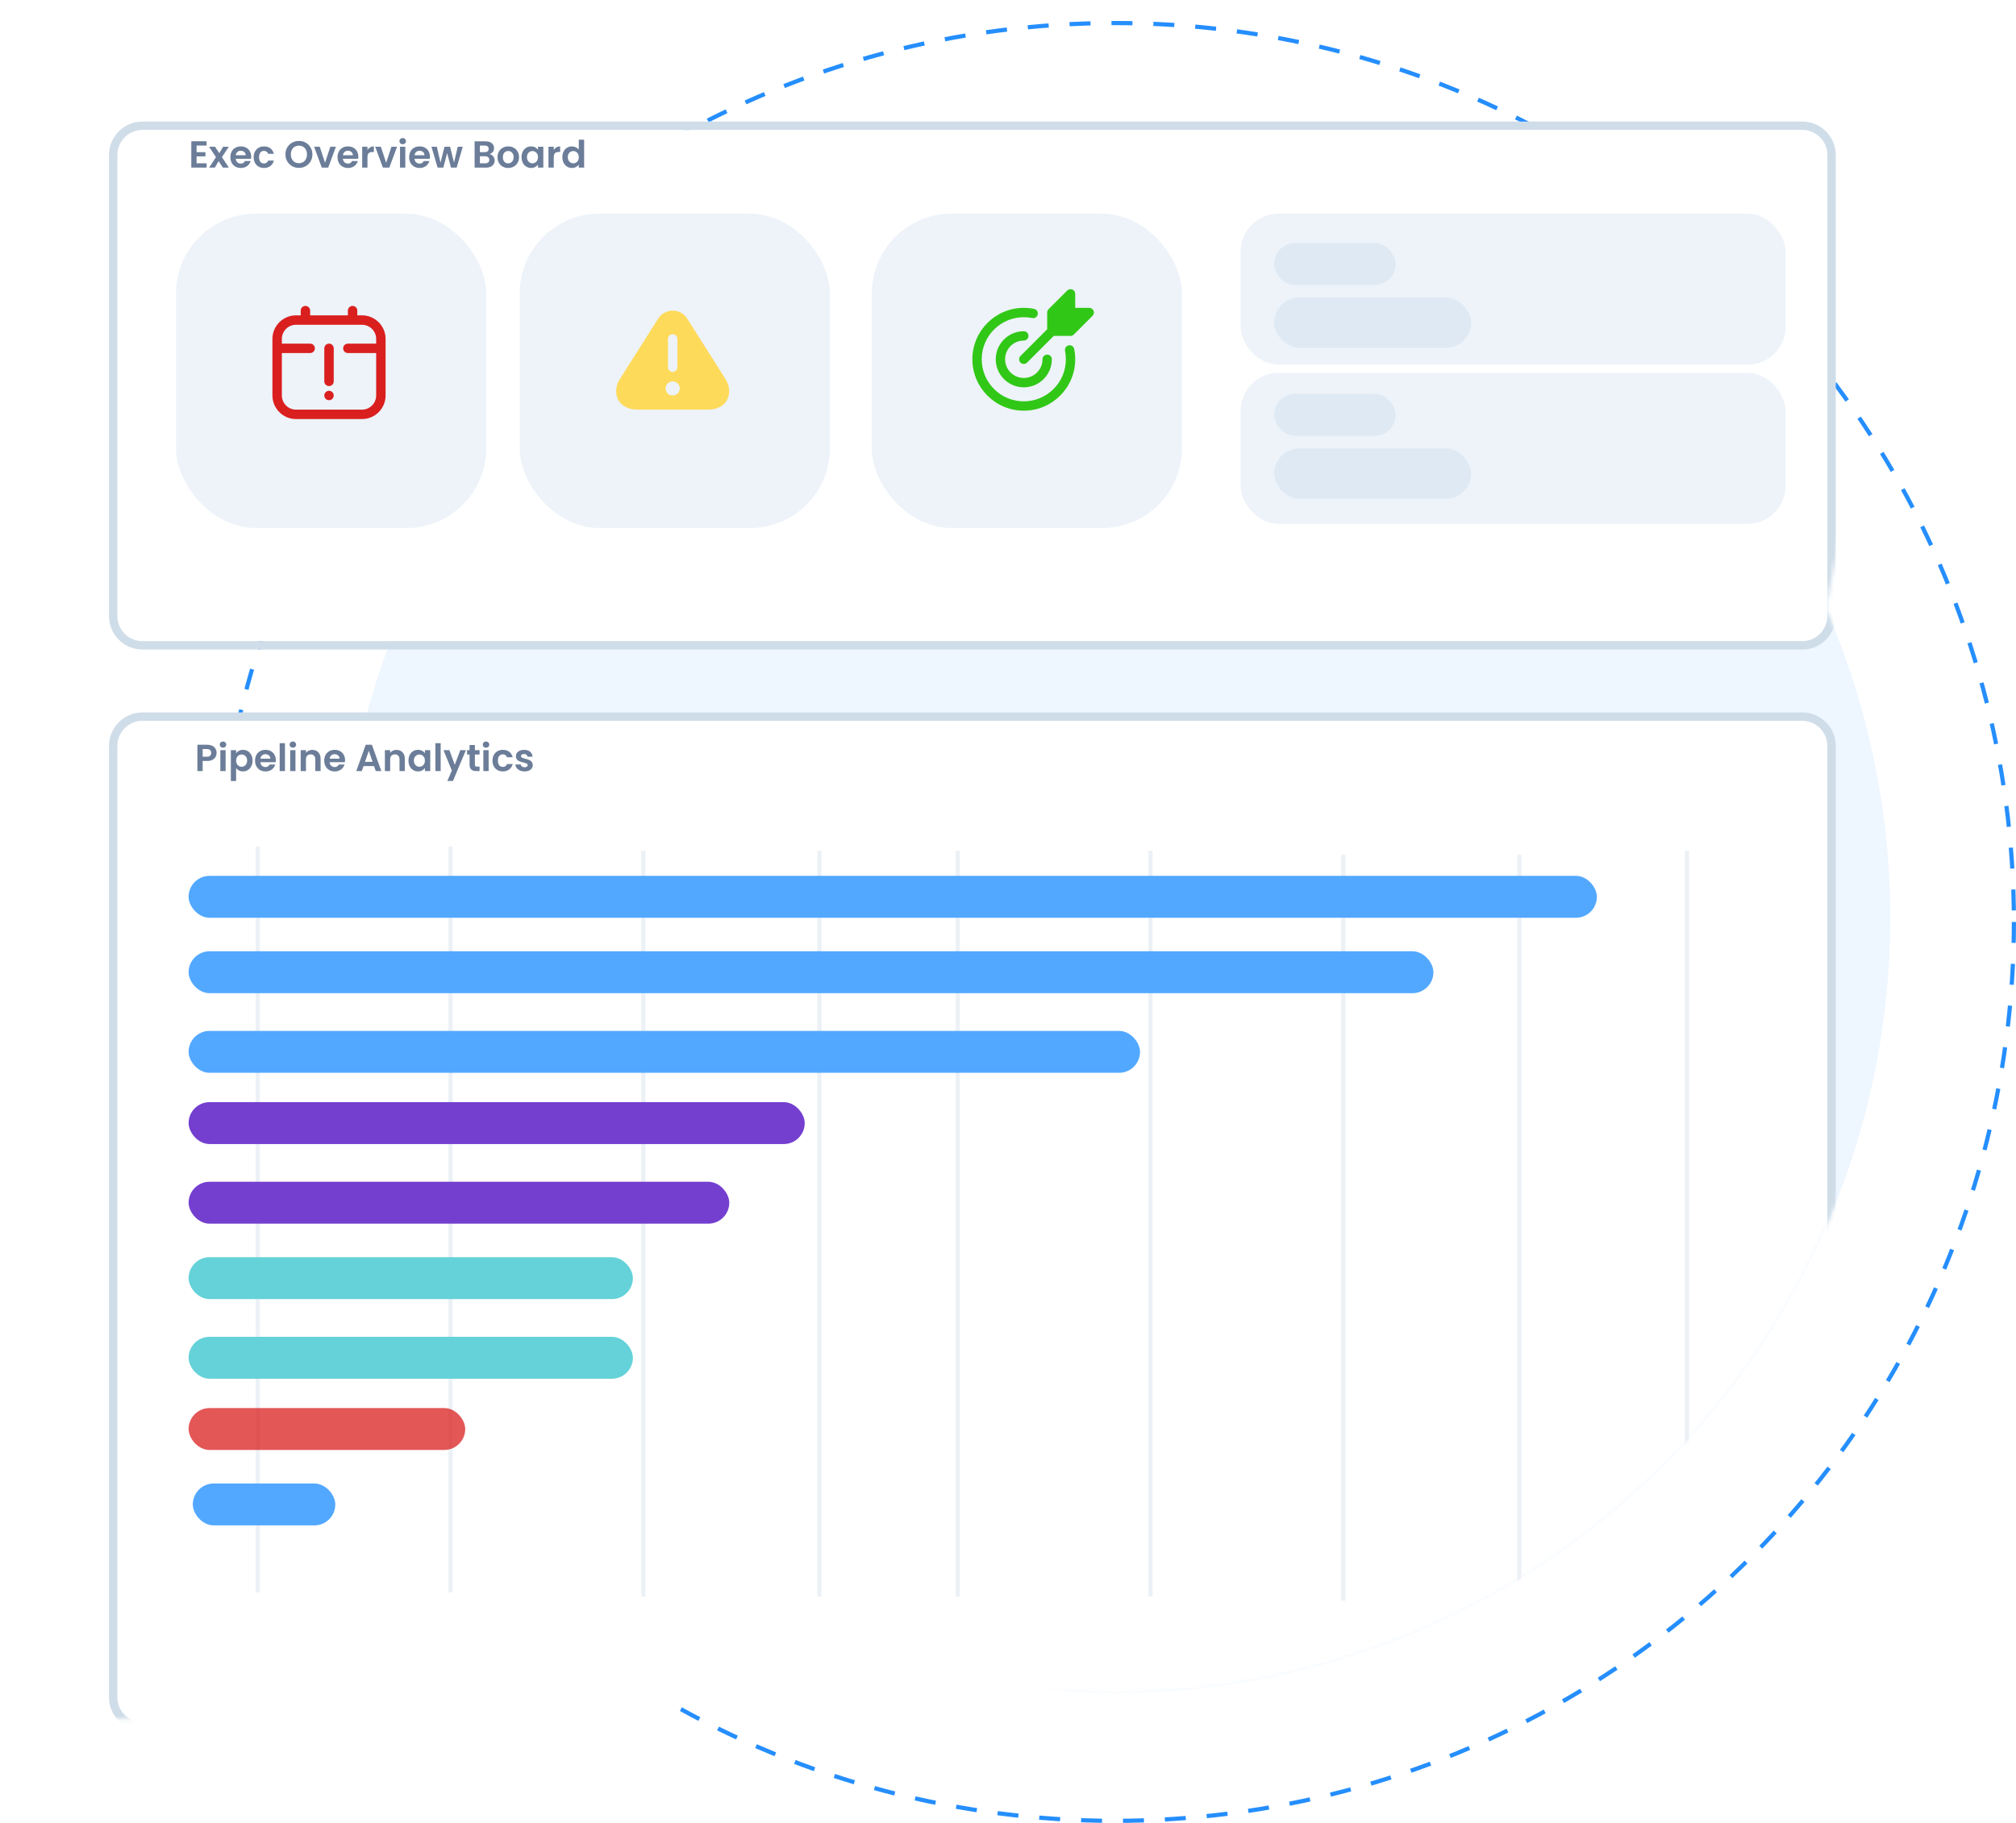 <svg width="481" height="435" viewBox="0 0 481 435" fill="none" xmlns="http://www.w3.org/2000/svg">
<circle cx="266" cy="220" r="214.5" fill="white" fill-opacity="0.2" stroke="#258EFD" stroke-dasharray="5 5"/>
<path d="M150.5 282.5L197.5 299.5H237.5L267 295L320 286L332.5 282.5L412 299.5" stroke="#E8FEFF"/>
<circle opacity="0.35" cx="266" cy="219" r="185" fill="#CDE6FF"/>
<mask id="mask0_38_6330" style="mask-type:alpha" maskUnits="userSpaceOnUse" x="0" y="0" width="464" height="411">
<path fill-rule="evenodd" clip-rule="evenodd" d="M464 0H0V411L255.726 403.72C259.127 403.906 262.553 404 266 404C368.173 404 451 321.173 451 219C451 192.738 445.528 167.754 435.662 145.127L464 0Z" fill="#D9D9D9"/>
</mask>
<g mask="url(#mask0_38_6330)">
<g filter="url(#filter0_d_38_6330)">
<path d="M28 25C28 21.686 30.686 19 34 19H430C433.314 19 436 21.686 436 25V135C436 138.314 433.314 141 430 141H34C30.686 141 28 138.314 28 135V25Z" fill="white"/>
<path d="M34 18C30.134 18 27 21.134 27 25V135C27 138.866 30.134 142 34 142H430C433.866 142 437 138.866 437 135V25C437 21.134 433.866 18 430 18H34Z" stroke="#CFDDE9" stroke-width="2"/>
</g>
<g filter="url(#filter1_d_38_6330)">
<path d="M28 166C28 162.686 30.686 160 34 160H430C433.314 160 436 162.686 436 166V393C436 396.314 433.314 399 430 399H34C30.686 399 28 396.314 28 393V166Z" fill="white"/>
<path d="M34 159C30.134 159 27 162.134 27 166V393C27 396.866 30.134 400 34 400H430C433.866 400 437 396.866 437 393V166C437 162.134 433.866 159 430 159H34Z" stroke="#CFDDE9" stroke-width="2"/>
</g>
<rect x="42" y="51" width="74" height="75" rx="19" fill="#A8C6E1" fill-opacity="0.2"/>
<rect x="124" y="51" width="74" height="75" rx="19" fill="#A8C6E1" fill-opacity="0.2"/>
<rect x="208" y="51" width="74" height="75" rx="19" fill="#A8C6E1" fill-opacity="0.2"/>
<rect x="296" y="51" width="130" height="36" rx="9" fill="#A8C6E1" fill-opacity="0.2"/>
<rect x="296" y="89" width="130" height="36" rx="9" fill="#A8C6E1" fill-opacity="0.2"/>
<line x1="153.5" y1="203" x2="153.5" y2="381" stroke="#CFDDE9" stroke-opacity="0.4"/>
<line x1="320.5" y1="204" x2="320.5" y2="382" stroke="#CFDDE9" stroke-opacity="0.4"/>
<line x1="107.5" y1="202" x2="107.5" y2="380" stroke="#CFDDE9" stroke-opacity="0.4"/>
<line x1="274.5" y1="203" x2="274.5" y2="381" stroke="#CFDDE9" stroke-opacity="0.4"/>
<line x1="61.5" y1="202" x2="61.5" y2="380" stroke="#CFDDE9" stroke-opacity="0.4"/>
<line x1="228.5" y1="203" x2="228.5" y2="381" stroke="#CFDDE9" stroke-opacity="0.4"/>
<line x1="195.5" y1="203" x2="195.5" y2="381" stroke="#CFDDE9" stroke-opacity="0.4"/>
<line x1="362.5" y1="204" x2="362.5" y2="382" stroke="#CFDDE9" stroke-opacity="0.4"/>
<line x1="402.5" y1="203" x2="402.5" y2="381" stroke="#CFDDE9" stroke-opacity="0.4"/>
<path d="M51.676 179.662C51.676 179.998 51.595 180.313 51.433 180.607C51.277 180.901 51.028 181.138 50.686 181.318C50.35 181.498 49.924 181.588 49.408 181.588H48.355V184H47.095V177.718H49.408C49.894 177.718 50.308 177.802 50.65 177.97C50.992 178.138 51.247 178.369 51.415 178.663C51.589 178.957 51.676 179.29 51.676 179.662ZM49.354 180.571C49.702 180.571 49.96 180.493 50.128 180.337C50.296 180.175 50.38 179.95 50.38 179.662C50.38 179.05 50.038 178.744 49.354 178.744H48.355V180.571H49.354ZM53.209 178.42C52.987 178.42 52.801 178.351 52.651 178.213C52.507 178.069 52.435 177.892 52.435 177.682C52.435 177.472 52.507 177.298 52.651 177.16C52.801 177.016 52.987 176.944 53.209 176.944C53.431 176.944 53.614 177.016 53.758 177.16C53.908 177.298 53.983 177.472 53.983 177.682C53.983 177.892 53.908 178.069 53.758 178.213C53.614 178.351 53.431 178.42 53.209 178.42ZM53.83 179.014V184H52.57V179.014H53.83ZM56.335 179.734C56.497 179.506 56.719 179.317 57.001 179.167C57.289 179.011 57.616 178.933 57.982 178.933C58.408 178.933 58.792 179.038 59.134 179.248C59.482 179.458 59.755 179.758 59.953 180.148C60.157 180.532 60.259 180.979 60.259 181.489C60.259 181.999 60.157 182.452 59.953 182.848C59.755 183.238 59.482 183.541 59.134 183.757C58.792 183.973 58.408 184.081 57.982 184.081C57.616 184.081 57.292 184.006 57.01 183.856C56.734 183.706 56.509 183.517 56.335 183.289V186.376H55.075V179.014H56.335V179.734ZM58.972 181.489C58.972 181.189 58.909 180.931 58.783 180.715C58.663 180.493 58.501 180.325 58.297 180.211C58.099 180.097 57.883 180.04 57.649 180.04C57.421 180.04 57.205 180.1 57.001 180.22C56.803 180.334 56.641 180.502 56.515 180.724C56.395 180.946 56.335 181.207 56.335 181.507C56.335 181.807 56.395 182.068 56.515 182.29C56.641 182.512 56.803 182.683 57.001 182.803C57.205 182.917 57.421 182.974 57.649 182.974C57.883 182.974 58.099 182.914 58.297 182.794C58.501 182.674 58.663 182.503 58.783 182.281C58.909 182.059 58.972 181.795 58.972 181.489ZM65.81 181.399C65.81 181.579 65.798 181.741 65.774 181.885H62.129C62.159 182.245 62.285 182.527 62.507 182.731C62.729 182.935 63.002 183.037 63.326 183.037C63.794 183.037 64.127 182.836 64.325 182.434H65.684C65.54 182.914 65.264 183.31 64.856 183.622C64.448 183.928 63.947 184.081 63.353 184.081C62.873 184.081 62.441 183.976 62.057 183.766C61.679 183.55 61.382 183.247 61.166 182.857C60.956 182.467 60.851 182.017 60.851 181.507C60.851 180.991 60.956 180.538 61.166 180.148C61.376 179.758 61.67 179.458 62.048 179.248C62.426 179.038 62.861 178.933 63.353 178.933C63.827 178.933 64.25 179.035 64.622 179.239C65 179.443 65.291 179.734 65.495 180.112C65.705 180.484 65.81 180.913 65.81 181.399ZM64.505 181.039C64.499 180.715 64.382 180.457 64.154 180.265C63.926 180.067 63.647 179.968 63.317 179.968C63.005 179.968 62.741 180.064 62.525 180.256C62.315 180.442 62.186 180.703 62.138 181.039H64.505ZM67.989 177.34V184H66.729V177.34H67.989ZM69.873 178.42C69.651 178.42 69.465 178.351 69.315 178.213C69.171 178.069 69.099 177.892 69.099 177.682C69.099 177.472 69.171 177.298 69.315 177.16C69.465 177.016 69.651 176.944 69.873 176.944C70.095 176.944 70.278 177.016 70.422 177.16C70.572 177.298 70.647 177.472 70.647 177.682C70.647 177.892 70.572 178.069 70.422 178.213C70.278 178.351 70.095 178.42 69.873 178.42ZM70.494 179.014V184H69.234V179.014H70.494ZM74.502 178.942C75.096 178.942 75.576 179.131 75.942 179.509C76.308 179.881 76.491 180.403 76.491 181.075V184H75.231V181.246C75.231 180.85 75.132 180.547 74.934 180.337C74.736 180.121 74.466 180.013 74.124 180.013C73.776 180.013 73.5 180.121 73.296 180.337C73.098 180.547 72.999 180.85 72.999 181.246V184H71.739V179.014H72.999V179.635C73.167 179.419 73.38 179.251 73.638 179.131C73.902 179.005 74.19 178.942 74.502 178.942ZM82.324 181.399C82.324 181.579 82.312 181.741 82.288 181.885H78.643C78.673 182.245 78.799 182.527 79.021 182.731C79.243 182.935 79.516 183.037 79.84 183.037C80.308 183.037 80.641 182.836 80.839 182.434H82.198C82.054 182.914 81.778 183.31 81.37 183.622C80.962 183.928 80.461 184.081 79.867 184.081C79.387 184.081 78.955 183.976 78.571 183.766C78.193 183.55 77.896 183.247 77.68 182.857C77.47 182.467 77.365 182.017 77.365 181.507C77.365 180.991 77.47 180.538 77.68 180.148C77.89 179.758 78.184 179.458 78.562 179.248C78.94 179.038 79.375 178.933 79.867 178.933C80.341 178.933 80.764 179.035 81.136 179.239C81.514 179.443 81.805 179.734 82.009 180.112C82.219 180.484 82.324 180.913 82.324 181.399ZM81.019 181.039C81.013 180.715 80.896 180.457 80.668 180.265C80.44 180.067 80.161 179.968 79.831 179.968C79.519 179.968 79.255 180.064 79.039 180.256C78.829 180.442 78.7 180.703 78.652 181.039H81.019ZM89.241 182.803H86.739L86.325 184H85.002L87.261 177.709H88.728L90.987 184H89.655L89.241 182.803ZM88.899 181.795L87.99 179.167L87.081 181.795H88.899ZM94.594 178.942C95.188 178.942 95.668 179.131 96.034 179.509C96.4 179.881 96.583 180.403 96.583 181.075V184H95.323V181.246C95.323 180.85 95.224 180.547 95.026 180.337C94.828 180.121 94.558 180.013 94.216 180.013C93.868 180.013 93.592 180.121 93.388 180.337C93.19 180.547 93.091 180.85 93.091 181.246V184H91.831V179.014H93.091V179.635C93.259 179.419 93.472 179.251 93.73 179.131C93.994 179.005 94.282 178.942 94.594 178.942ZM97.457 181.489C97.457 180.985 97.556 180.538 97.754 180.148C97.958 179.758 98.231 179.458 98.573 179.248C98.921 179.038 99.308 178.933 99.734 178.933C100.106 178.933 100.43 179.008 100.706 179.158C100.988 179.308 101.213 179.497 101.381 179.725V179.014H102.65V184H101.381V183.271C101.219 183.505 100.994 183.7 100.706 183.856C100.424 184.006 100.097 184.081 99.725 184.081C99.305 184.081 98.921 183.973 98.573 183.757C98.231 183.541 97.958 183.238 97.754 182.848C97.556 182.452 97.457 181.999 97.457 181.489ZM101.381 181.507C101.381 181.201 101.321 180.94 101.201 180.724C101.081 180.502 100.919 180.334 100.715 180.22C100.511 180.1 100.292 180.04 100.058 180.04C99.824 180.04 99.608 180.097 99.41 180.211C99.212 180.325 99.05 180.493 98.924 180.715C98.804 180.931 98.744 181.189 98.744 181.489C98.744 181.789 98.804 182.053 98.924 182.281C99.05 182.503 99.212 182.674 99.41 182.794C99.614 182.914 99.83 182.974 100.058 182.974C100.292 182.974 100.511 182.917 100.715 182.803C100.919 182.683 101.081 182.515 101.201 182.299C101.321 182.077 101.381 181.813 101.381 181.507ZM105.141 177.34V184H103.881V177.34H105.141ZM111.156 179.014L108.069 186.358H106.728L107.808 183.874L105.81 179.014H107.223L108.51 182.497L109.815 179.014H111.156ZM113.302 180.049V182.461C113.302 182.629 113.341 182.752 113.419 182.83C113.503 182.902 113.641 182.938 113.833 182.938H114.418V184H113.626C112.564 184 112.033 183.484 112.033 182.452V180.049H111.439V179.014H112.033V177.781H113.302V179.014H114.418V180.049H113.302ZM115.963 178.42C115.741 178.42 115.555 178.351 115.405 178.213C115.261 178.069 115.189 177.892 115.189 177.682C115.189 177.472 115.261 177.298 115.405 177.16C115.555 177.016 115.741 176.944 115.963 176.944C116.185 176.944 116.368 177.016 116.512 177.16C116.662 177.298 116.737 177.472 116.737 177.682C116.737 177.892 116.662 178.069 116.512 178.213C116.368 178.351 116.185 178.42 115.963 178.42ZM116.584 179.014V184H115.324V179.014H116.584ZM117.505 181.507C117.505 180.991 117.61 180.541 117.82 180.157C118.03 179.767 118.321 179.467 118.693 179.257C119.065 179.041 119.491 178.933 119.971 178.933C120.589 178.933 121.099 179.089 121.501 179.401C121.909 179.707 122.182 180.139 122.32 180.697H120.961C120.889 180.481 120.766 180.313 120.592 180.193C120.424 180.067 120.214 180.004 119.962 180.004C119.602 180.004 119.317 180.136 119.107 180.4C118.897 180.658 118.792 181.027 118.792 181.507C118.792 181.981 118.897 182.35 119.107 182.614C119.317 182.872 119.602 183.001 119.962 183.001C120.472 183.001 120.805 182.773 120.961 182.317H122.32C122.182 182.857 121.909 183.286 121.501 183.604C121.093 183.922 120.583 184.081 119.971 184.081C119.491 184.081 119.065 183.976 118.693 183.766C118.321 183.55 118.03 183.25 117.82 182.866C117.61 182.476 117.505 182.023 117.505 181.507ZM125.151 184.081C124.743 184.081 124.377 184.009 124.053 183.865C123.729 183.715 123.471 183.514 123.279 183.262C123.093 183.01 122.991 182.731 122.973 182.425H124.242C124.266 182.617 124.359 182.776 124.521 182.902C124.689 183.028 124.896 183.091 125.142 183.091C125.382 183.091 125.568 183.043 125.7 182.947C125.838 182.851 125.907 182.728 125.907 182.578C125.907 182.416 125.823 182.296 125.655 182.218C125.493 182.134 125.232 182.044 124.872 181.948C124.5 181.858 124.194 181.765 123.954 181.669C123.72 181.573 123.516 181.426 123.342 181.228C123.174 181.03 123.09 180.763 123.09 180.427C123.09 180.151 123.168 179.899 123.324 179.671C123.486 179.443 123.714 179.263 124.008 179.131C124.308 178.999 124.659 178.933 125.061 178.933C125.655 178.933 126.129 179.083 126.483 179.383C126.837 179.677 127.032 180.076 127.068 180.58H125.862C125.844 180.382 125.76 180.226 125.61 180.112C125.466 179.992 125.271 179.932 125.025 179.932C124.797 179.932 124.62 179.974 124.494 180.058C124.374 180.142 124.314 180.259 124.314 180.409C124.314 180.577 124.398 180.706 124.566 180.796C124.734 180.88 124.995 180.967 125.349 181.057C125.709 181.147 126.006 181.24 126.24 181.336C126.474 181.432 126.675 181.582 126.843 181.786C127.017 181.984 127.107 182.248 127.113 182.578C127.113 182.866 127.032 183.124 126.87 183.352C126.714 183.58 126.486 183.76 126.186 183.892C125.892 184.018 125.547 184.081 125.151 184.081Z" fill="#00204E" fill-opacity="0.58"/>
<path d="M46.903 34.735V36.31H49.017V37.309H46.903V38.974H49.288V40H45.642V33.709H49.288V34.735H46.903ZM53.187 40L52.16 38.452L51.252 40H49.901L51.531 37.498L49.883 35.014H51.306L52.322 36.553L53.24 35.014H54.59L52.953 37.498L54.608 40H53.187ZM59.928 37.399C59.928 37.579 59.916 37.741 59.892 37.885H56.247C56.277 38.245 56.403 38.527 56.625 38.731C56.847 38.935 57.12 39.037 57.444 39.037C57.912 39.037 58.245 38.836 58.443 38.434H59.802C59.658 38.914 59.382 39.31 58.974 39.622C58.566 39.928 58.065 40.081 57.471 40.081C56.991 40.081 56.559 39.976 56.175 39.766C55.797 39.55 55.5 39.247 55.284 38.857C55.074 38.467 54.969 38.017 54.969 37.507C54.969 36.991 55.074 36.538 55.284 36.148C55.494 35.758 55.788 35.458 56.166 35.248C56.544 35.038 56.979 34.933 57.471 34.933C57.945 34.933 58.368 35.035 58.74 35.239C59.118 35.443 59.409 35.734 59.613 36.112C59.823 36.484 59.928 36.913 59.928 37.399ZM58.623 37.039C58.617 36.715 58.5 36.457 58.272 36.265C58.044 36.067 57.765 35.968 57.435 35.968C57.123 35.968 56.859 36.064 56.643 36.256C56.433 36.442 56.304 36.703 56.256 37.039H58.623ZM60.524 37.507C60.524 36.991 60.629 36.541 60.839 36.157C61.049 35.767 61.34 35.467 61.712 35.257C62.084 35.041 62.51 34.933 62.99 34.933C63.608 34.933 64.118 35.089 64.52 35.401C64.928 35.707 65.201 36.139 65.339 36.697H63.98C63.908 36.481 63.785 36.313 63.611 36.193C63.443 36.067 63.233 36.004 62.981 36.004C62.621 36.004 62.336 36.136 62.126 36.4C61.916 36.658 61.811 37.027 61.811 37.507C61.811 37.981 61.916 38.35 62.126 38.614C62.336 38.872 62.621 39.001 62.981 39.001C63.491 39.001 63.824 38.773 63.98 38.317H65.339C65.201 38.857 64.928 39.286 64.52 39.604C64.112 39.922 63.602 40.081 62.99 40.081C62.51 40.081 62.084 39.976 61.712 39.766C61.34 39.55 61.049 39.25 60.839 38.866C60.629 38.476 60.524 38.023 60.524 37.507ZM71.322 40.063C70.734 40.063 70.194 39.925 69.702 39.649C69.21 39.373 68.82 38.992 68.532 38.506C68.244 38.014 68.1 37.459 68.1 36.841C68.1 36.229 68.244 35.68 68.532 35.194C68.82 34.702 69.21 34.318 69.702 34.042C70.194 33.766 70.734 33.628 71.322 33.628C71.916 33.628 72.456 33.766 72.942 34.042C73.434 34.318 73.821 34.702 74.103 35.194C74.391 35.68 74.535 36.229 74.535 36.841C74.535 37.459 74.391 38.014 74.103 38.506C73.821 38.992 73.434 39.373 72.942 39.649C72.45 39.925 71.91 40.063 71.322 40.063ZM71.322 38.938C71.7 38.938 72.033 38.854 72.321 38.686C72.609 38.512 72.834 38.266 72.996 37.948C73.158 37.63 73.239 37.261 73.239 36.841C73.239 36.421 73.158 36.055 72.996 35.743C72.834 35.425 72.609 35.182 72.321 35.014C72.033 34.846 71.7 34.762 71.322 34.762C70.944 34.762 70.608 34.846 70.314 35.014C70.026 35.182 69.801 35.425 69.639 35.743C69.477 36.055 69.396 36.421 69.396 36.841C69.396 37.261 69.477 37.63 69.639 37.948C69.801 38.266 70.026 38.512 70.314 38.686C70.608 38.854 70.944 38.938 71.322 38.938ZM77.552 38.839L78.812 35.014H80.153L78.308 40H76.778L74.942 35.014H76.292L77.552 38.839ZM85.495 37.399C85.495 37.579 85.483 37.741 85.459 37.885H81.814C81.844 38.245 81.97 38.527 82.192 38.731C82.414 38.935 82.687 39.037 83.011 39.037C83.479 39.037 83.812 38.836 84.01 38.434H85.369C85.225 38.914 84.949 39.31 84.541 39.622C84.133 39.928 83.632 40.081 83.038 40.081C82.558 40.081 82.126 39.976 81.742 39.766C81.364 39.55 81.067 39.247 80.851 38.857C80.641 38.467 80.536 38.017 80.536 37.507C80.536 36.991 80.641 36.538 80.851 36.148C81.061 35.758 81.355 35.458 81.733 35.248C82.111 35.038 82.546 34.933 83.038 34.933C83.512 34.933 83.935 35.035 84.307 35.239C84.685 35.443 84.976 35.734 85.18 36.112C85.39 36.484 85.495 36.913 85.495 37.399ZM84.19 37.039C84.184 36.715 84.067 36.457 83.839 36.265C83.611 36.067 83.332 35.968 83.002 35.968C82.69 35.968 82.426 36.064 82.21 36.256C82 36.442 81.871 36.703 81.823 37.039H84.19ZM87.675 35.788C87.837 35.524 88.047 35.317 88.305 35.167C88.569 35.017 88.869 34.942 89.205 34.942V36.265H88.872C88.476 36.265 88.176 36.358 87.972 36.544C87.774 36.73 87.675 37.054 87.675 37.516V40H86.415V35.014H87.675V35.788ZM92.133 38.839L93.393 35.014H94.734L92.889 40H91.359L89.523 35.014H90.873L92.133 38.839ZM96.08 34.42C95.858 34.42 95.672 34.351 95.522 34.213C95.378 34.069 95.306 33.892 95.306 33.682C95.306 33.472 95.378 33.298 95.522 33.16C95.672 33.016 95.858 32.944 96.08 32.944C96.302 32.944 96.485 33.016 96.629 33.16C96.779 33.298 96.854 33.472 96.854 33.682C96.854 33.892 96.779 34.069 96.629 34.213C96.485 34.351 96.302 34.42 96.08 34.42ZM96.701 35.014V40H95.441V35.014H96.701ZM102.581 37.399C102.581 37.579 102.569 37.741 102.545 37.885H98.9C98.93 38.245 99.056 38.527 99.278 38.731C99.5 38.935 99.773 39.037 100.097 39.037C100.565 39.037 100.898 38.836 101.096 38.434H102.455C102.311 38.914 102.035 39.31 101.627 39.622C101.219 39.928 100.718 40.081 100.124 40.081C99.644 40.081 99.212 39.976 98.828 39.766C98.45 39.55 98.153 39.247 97.937 38.857C97.727 38.467 97.622 38.017 97.622 37.507C97.622 36.991 97.727 36.538 97.937 36.148C98.147 35.758 98.441 35.458 98.819 35.248C99.197 35.038 99.632 34.933 100.124 34.933C100.598 34.933 101.021 35.035 101.393 35.239C101.771 35.443 102.062 35.734 102.266 36.112C102.476 36.484 102.581 36.913 102.581 37.399ZM101.276 37.039C101.27 36.715 101.153 36.457 100.925 36.265C100.697 36.067 100.418 35.968 100.088 35.968C99.776 35.968 99.512 36.064 99.296 36.256C99.086 36.442 98.957 36.703 98.909 37.039H101.276ZM110.413 35.014L108.955 40H107.596L106.687 36.517L105.778 40H104.41L102.943 35.014H104.221L105.103 38.812L106.057 35.014H107.389L108.325 38.803L109.207 35.014H110.413ZM116.803 36.778C117.157 36.844 117.448 37.021 117.676 37.309C117.904 37.597 118.018 37.927 118.018 38.299C118.018 38.635 117.934 38.932 117.766 39.19C117.604 39.442 117.367 39.64 117.055 39.784C116.743 39.928 116.374 40 115.948 40H113.239V33.718H115.831C116.257 33.718 116.623 33.787 116.929 33.925C117.241 34.063 117.475 34.255 117.631 34.501C117.793 34.747 117.874 35.026 117.874 35.338C117.874 35.704 117.775 36.01 117.577 36.256C117.385 36.502 117.127 36.676 116.803 36.778ZM114.499 36.31H115.651C115.951 36.31 116.182 36.244 116.344 36.112C116.506 35.974 116.587 35.779 116.587 35.527C116.587 35.275 116.506 35.08 116.344 34.942C116.182 34.804 115.951 34.735 115.651 34.735H114.499V36.31ZM115.768 38.974C116.074 38.974 116.311 38.902 116.479 38.758C116.653 38.614 116.74 38.41 116.74 38.146C116.74 37.876 116.65 37.666 116.47 37.516C116.29 37.36 116.047 37.282 115.741 37.282H114.499V38.974H115.768ZM121.236 40.081C120.756 40.081 120.324 39.976 119.94 39.766C119.556 39.55 119.253 39.247 119.031 38.857C118.815 38.467 118.707 38.017 118.707 37.507C118.707 36.997 118.818 36.547 119.04 36.157C119.268 35.767 119.577 35.467 119.967 35.257C120.357 35.041 120.792 34.933 121.272 34.933C121.752 34.933 122.187 35.041 122.577 35.257C122.967 35.467 123.273 35.767 123.495 36.157C123.723 36.547 123.837 36.997 123.837 37.507C123.837 38.017 123.72 38.467 123.486 38.857C123.258 39.247 122.946 39.55 122.55 39.766C122.16 39.976 121.722 40.081 121.236 40.081ZM121.236 38.983C121.464 38.983 121.677 38.929 121.875 38.821C122.079 38.707 122.241 38.539 122.361 38.317C122.481 38.095 122.541 37.825 122.541 37.507C122.541 37.033 122.415 36.67 122.163 36.418C121.917 36.16 121.614 36.031 121.254 36.031C120.894 36.031 120.591 36.16 120.345 36.418C120.105 36.67 119.985 37.033 119.985 37.507C119.985 37.981 120.102 38.347 120.336 38.605C120.576 38.857 120.876 38.983 121.236 38.983ZM124.438 37.489C124.438 36.985 124.537 36.538 124.735 36.148C124.939 35.758 125.212 35.458 125.554 35.248C125.902 35.038 126.289 34.933 126.715 34.933C127.087 34.933 127.411 35.008 127.687 35.158C127.969 35.308 128.194 35.497 128.362 35.725V35.014H129.631V40H128.362V39.271C128.2 39.505 127.975 39.7 127.687 39.856C127.405 40.006 127.078 40.081 126.706 40.081C126.286 40.081 125.902 39.973 125.554 39.757C125.212 39.541 124.939 39.238 124.735 38.848C124.537 38.452 124.438 37.999 124.438 37.489ZM128.362 37.507C128.362 37.201 128.302 36.94 128.182 36.724C128.062 36.502 127.9 36.334 127.696 36.22C127.492 36.1 127.273 36.04 127.039 36.04C126.805 36.04 126.589 36.097 126.391 36.211C126.193 36.325 126.031 36.493 125.905 36.715C125.785 36.931 125.725 37.189 125.725 37.489C125.725 37.789 125.785 38.053 125.905 38.281C126.031 38.503 126.193 38.674 126.391 38.794C126.595 38.914 126.811 38.974 127.039 38.974C127.273 38.974 127.492 38.917 127.696 38.803C127.9 38.683 128.062 38.515 128.182 38.299C128.302 38.077 128.362 37.813 128.362 37.507ZM132.121 35.788C132.283 35.524 132.493 35.317 132.751 35.167C133.015 35.017 133.315 34.942 133.651 34.942V36.265H133.318C132.922 36.265 132.622 36.358 132.418 36.544C132.22 36.73 132.121 37.054 132.121 37.516V40H130.861V35.014H132.121V35.788ZM134.176 37.489C134.176 36.985 134.275 36.538 134.473 36.148C134.677 35.758 134.953 35.458 135.301 35.248C135.649 35.038 136.036 34.933 136.462 34.933C136.786 34.933 137.095 35.005 137.389 35.149C137.683 35.287 137.917 35.473 138.091 35.707V33.34H139.369V40H138.091V39.262C137.935 39.508 137.716 39.706 137.434 39.856C137.152 40.006 136.825 40.081 136.453 40.081C136.033 40.081 135.649 39.973 135.301 39.757C134.953 39.541 134.677 39.238 134.473 38.848C134.275 38.452 134.176 37.999 134.176 37.489ZM138.1 37.507C138.1 37.201 138.04 36.94 137.92 36.724C137.8 36.502 137.638 36.334 137.434 36.22C137.23 36.1 137.011 36.04 136.777 36.04C136.543 36.04 136.327 36.097 136.129 36.211C135.931 36.325 135.769 36.493 135.643 36.715C135.523 36.931 135.463 37.189 135.463 37.489C135.463 37.789 135.523 38.053 135.643 38.281C135.769 38.503 135.931 38.674 136.129 38.794C136.333 38.914 136.549 38.974 136.777 38.974C137.011 38.974 137.23 38.917 137.434 38.803C137.638 38.683 137.8 38.515 137.92 38.299C138.04 38.077 138.1 37.813 138.1 37.507Z" fill="#00204E" fill-opacity="0.58"/>
<rect x="45" y="209" width="336" height="10" rx="5" fill="#52A8FF"/>
<rect x="45" y="282" width="129" height="10" rx="5" fill="#743FCF"/>
<rect x="45" y="227" width="297" height="10" rx="5" fill="#52A8FF"/>
<rect x="45" y="300" width="106" height="10" rx="5" fill="#64D2D8"/>
<rect x="45" y="246" width="227" height="10" rx="5" fill="#52A8FF"/>
<rect x="45" y="319" width="106" height="10" rx="5" fill="#64D2D8"/>
<rect x="45" y="263" width="147" height="10" rx="5" fill="#743FCF"/>
<rect x="45" y="336" width="66" height="10" rx="5" fill="#DA1F1F" fill-opacity="0.75"/>
<rect x="46" y="354" width="34" height="10" rx="5" fill="#52A8FF"/>
<rect x="304" y="58" width="29" height="10" rx="5" fill="#A8C6E1" fill-opacity="0.2"/>
<rect x="304" y="94" width="29" height="10" rx="5" fill="#A8C6E1" fill-opacity="0.2"/>
<rect x="304" y="71" width="47" height="12" rx="6" fill="#A8C6E1" fill-opacity="0.2"/>
<rect x="304" y="107" width="47" height="12" rx="6" fill="#A8C6E1" fill-opacity="0.2"/>
<path fill-rule="evenodd" clip-rule="evenodd" d="M256.538 70.115C256.538 69.664 256.267 69.258 255.85 69.085C255.433 68.912 254.953 69.008 254.634 69.327L250.173 73.788C249.964 73.997 249.846 74.281 249.846 74.577V78.576L243.481 84.942C243.045 85.378 243.045 86.084 243.481 86.519C243.916 86.955 244.622 86.955 245.058 86.519L251.424 80.154H255.423C255.719 80.154 256.003 80.036 256.212 79.827L260.673 75.366C260.992 75.047 261.088 74.567 260.915 74.15C260.742 73.733 260.336 73.462 259.885 73.462H256.538V70.115ZM232 85.731C232 78.955 237.493 73.462 244.269 73.462C245.108 73.462 245.928 73.546 246.722 73.707C247.326 73.829 247.716 74.418 247.593 75.022C247.471 75.626 246.882 76.016 246.278 75.893C245.63 75.762 244.958 75.692 244.269 75.692C238.725 75.692 234.231 80.187 234.231 85.731C234.231 91.275 238.725 95.769 244.269 95.769C249.813 95.769 254.308 91.275 254.308 85.731C254.308 85.042 254.238 84.37 254.107 83.722C253.984 83.118 254.374 82.529 254.978 82.407C255.582 82.284 256.17 82.674 256.293 83.278C256.454 84.072 256.538 84.892 256.538 85.731C256.538 92.507 251.045 98 244.269 98C237.493 98 232 92.507 232 85.731ZM237.577 85.731C237.577 82.035 240.573 79.038 244.269 79.038C244.885 79.038 245.385 79.538 245.385 80.154C245.385 80.77 244.885 81.269 244.269 81.269C241.805 81.269 239.808 83.267 239.808 85.731C239.808 88.195 241.805 90.192 244.269 90.192C246.733 90.192 248.731 88.195 248.731 85.731C248.731 85.115 249.23 84.615 249.846 84.615C250.462 84.615 250.962 85.115 250.962 85.731C250.962 89.427 247.965 92.423 244.269 92.423C240.573 92.423 237.577 89.427 237.577 85.731Z" fill="#31C716"/>
</g>
<g clip-path="url(#clip0_38_6330)">
<path d="M86.375 75.25H85.25V74.125C85.25 73.504 84.746 73 84.125 73C83.504 73 83 73.504 83 74.125V75.25H74V74.125C74 73.504 73.496 73 72.875 73C72.254 73 71.75 73.504 71.75 74.125V75.25H70.625C67.523 75.25 65 77.773 65 80.875V94.375C65 97.477 67.523 100 70.625 100H86.375C89.477 100 92 97.477 92 94.375V80.875C92 77.773 89.477 75.25 86.375 75.25ZM86.375 97.75H70.625C68.764 97.75 67.25 96.236 67.25 94.375V84.25H74C74.621 84.25 75.125 83.746 75.125 83.125C75.125 82.504 74.621 82 74 82H67.25V80.875C67.25 79.014 68.764 77.5 70.625 77.5H86.375C88.236 77.5 89.75 79.014 89.75 80.875V82H83C82.379 82 81.875 82.504 81.875 83.125C81.875 83.746 82.379 84.25 83 84.25H89.75V94.375C89.75 96.236 88.236 97.75 86.375 97.75ZM79.625 83.125V91C79.625 91.621 79.121 92.125 78.5 92.125C77.879 92.125 77.375 91.621 77.375 91V83.125C77.375 82.504 77.879 82 78.5 82C79.121 82 79.625 82.504 79.625 83.125ZM79.625 94.375C79.625 94.996 79.121 95.5 78.5 95.5C77.879 95.5 77.375 94.996 77.375 94.375C77.375 93.754 77.879 93.25 78.5 93.25C79.121 93.25 79.625 93.754 79.625 94.375Z" fill="#DA1F1F"/>
</g>
<path d="M172.965 90.246L163.875 75.891C163.11 74.789 161.839 74.125 160.5 74.125C159.161 74.125 157.89 74.778 157.091 75.925L148.046 90.224C146.899 91.866 146.685 93.835 147.484 95.354C148.271 96.873 149.925 97.739 151.995 97.739H169.005C171.086 97.739 172.729 96.873 173.516 95.354C174.304 93.835 174.09 91.877 172.965 90.246ZM159.375 80.875C159.375 80.256 159.881 79.75 160.5 79.75C161.119 79.75 161.625 80.256 161.625 80.875V87.625C161.625 88.244 161.119 88.75 160.5 88.75C159.881 88.75 159.375 88.244 159.375 87.625V80.875ZM160.5 94.375C159.566 94.375 158.813 93.621 158.813 92.688C158.813 91.754 159.566 91 160.5 91C161.434 91 162.188 91.754 162.188 92.688C162.188 93.621 161.434 94.375 160.5 94.375Z" fill="#FEDA5A"/>
<defs>
<filter id="filter0_d_38_6330" x="2" y="5" width="460" height="174" filterUnits="userSpaceOnUse" color-interpolation-filters="sRGB">
<feFlood flood-opacity="0" result="BackgroundImageFix"/>
<feColorMatrix in="SourceAlpha" type="matrix" values="0 0 0 0 0 0 0 0 0 0 0 0 0 0 0 0 0 0 127 0" result="hardAlpha"/>
<feOffset dy="12"/>
<feGaussianBlur stdDeviation="12"/>
<feColorMatrix type="matrix" values="0 0 0 0 0.106 0 0 0 0 0.153 0 0 0 0 0.2 0 0 0 0.06 0"/>
<feBlend mode="normal" in2="BackgroundImageFix" result="effect1_dropShadow_38_6330"/>
<feBlend mode="normal" in="SourceGraphic" in2="effect1_dropShadow_38_6330" result="shape"/>
</filter>
<filter id="filter1_d_38_6330" x="2" y="146" width="460" height="291" filterUnits="userSpaceOnUse" color-interpolation-filters="sRGB">
<feFlood flood-opacity="0" result="BackgroundImageFix"/>
<feColorMatrix in="SourceAlpha" type="matrix" values="0 0 0 0 0 0 0 0 0 0 0 0 0 0 0 0 0 0 127 0" result="hardAlpha"/>
<feOffset dy="12"/>
<feGaussianBlur stdDeviation="12"/>
<feColorMatrix type="matrix" values="0 0 0 0 0.106 0 0 0 0 0.153 0 0 0 0 0.2 0 0 0 0.06 0"/>
<feBlend mode="normal" in2="BackgroundImageFix" result="effect1_dropShadow_38_6330"/>
<feBlend mode="normal" in="SourceGraphic" in2="effect1_dropShadow_38_6330" result="shape"/>
</filter>
<clipPath id="clip0_38_6330">
<rect width="27" height="27" fill="white" transform="translate(65 73)"/>
</clipPath>
</defs>
</svg>
